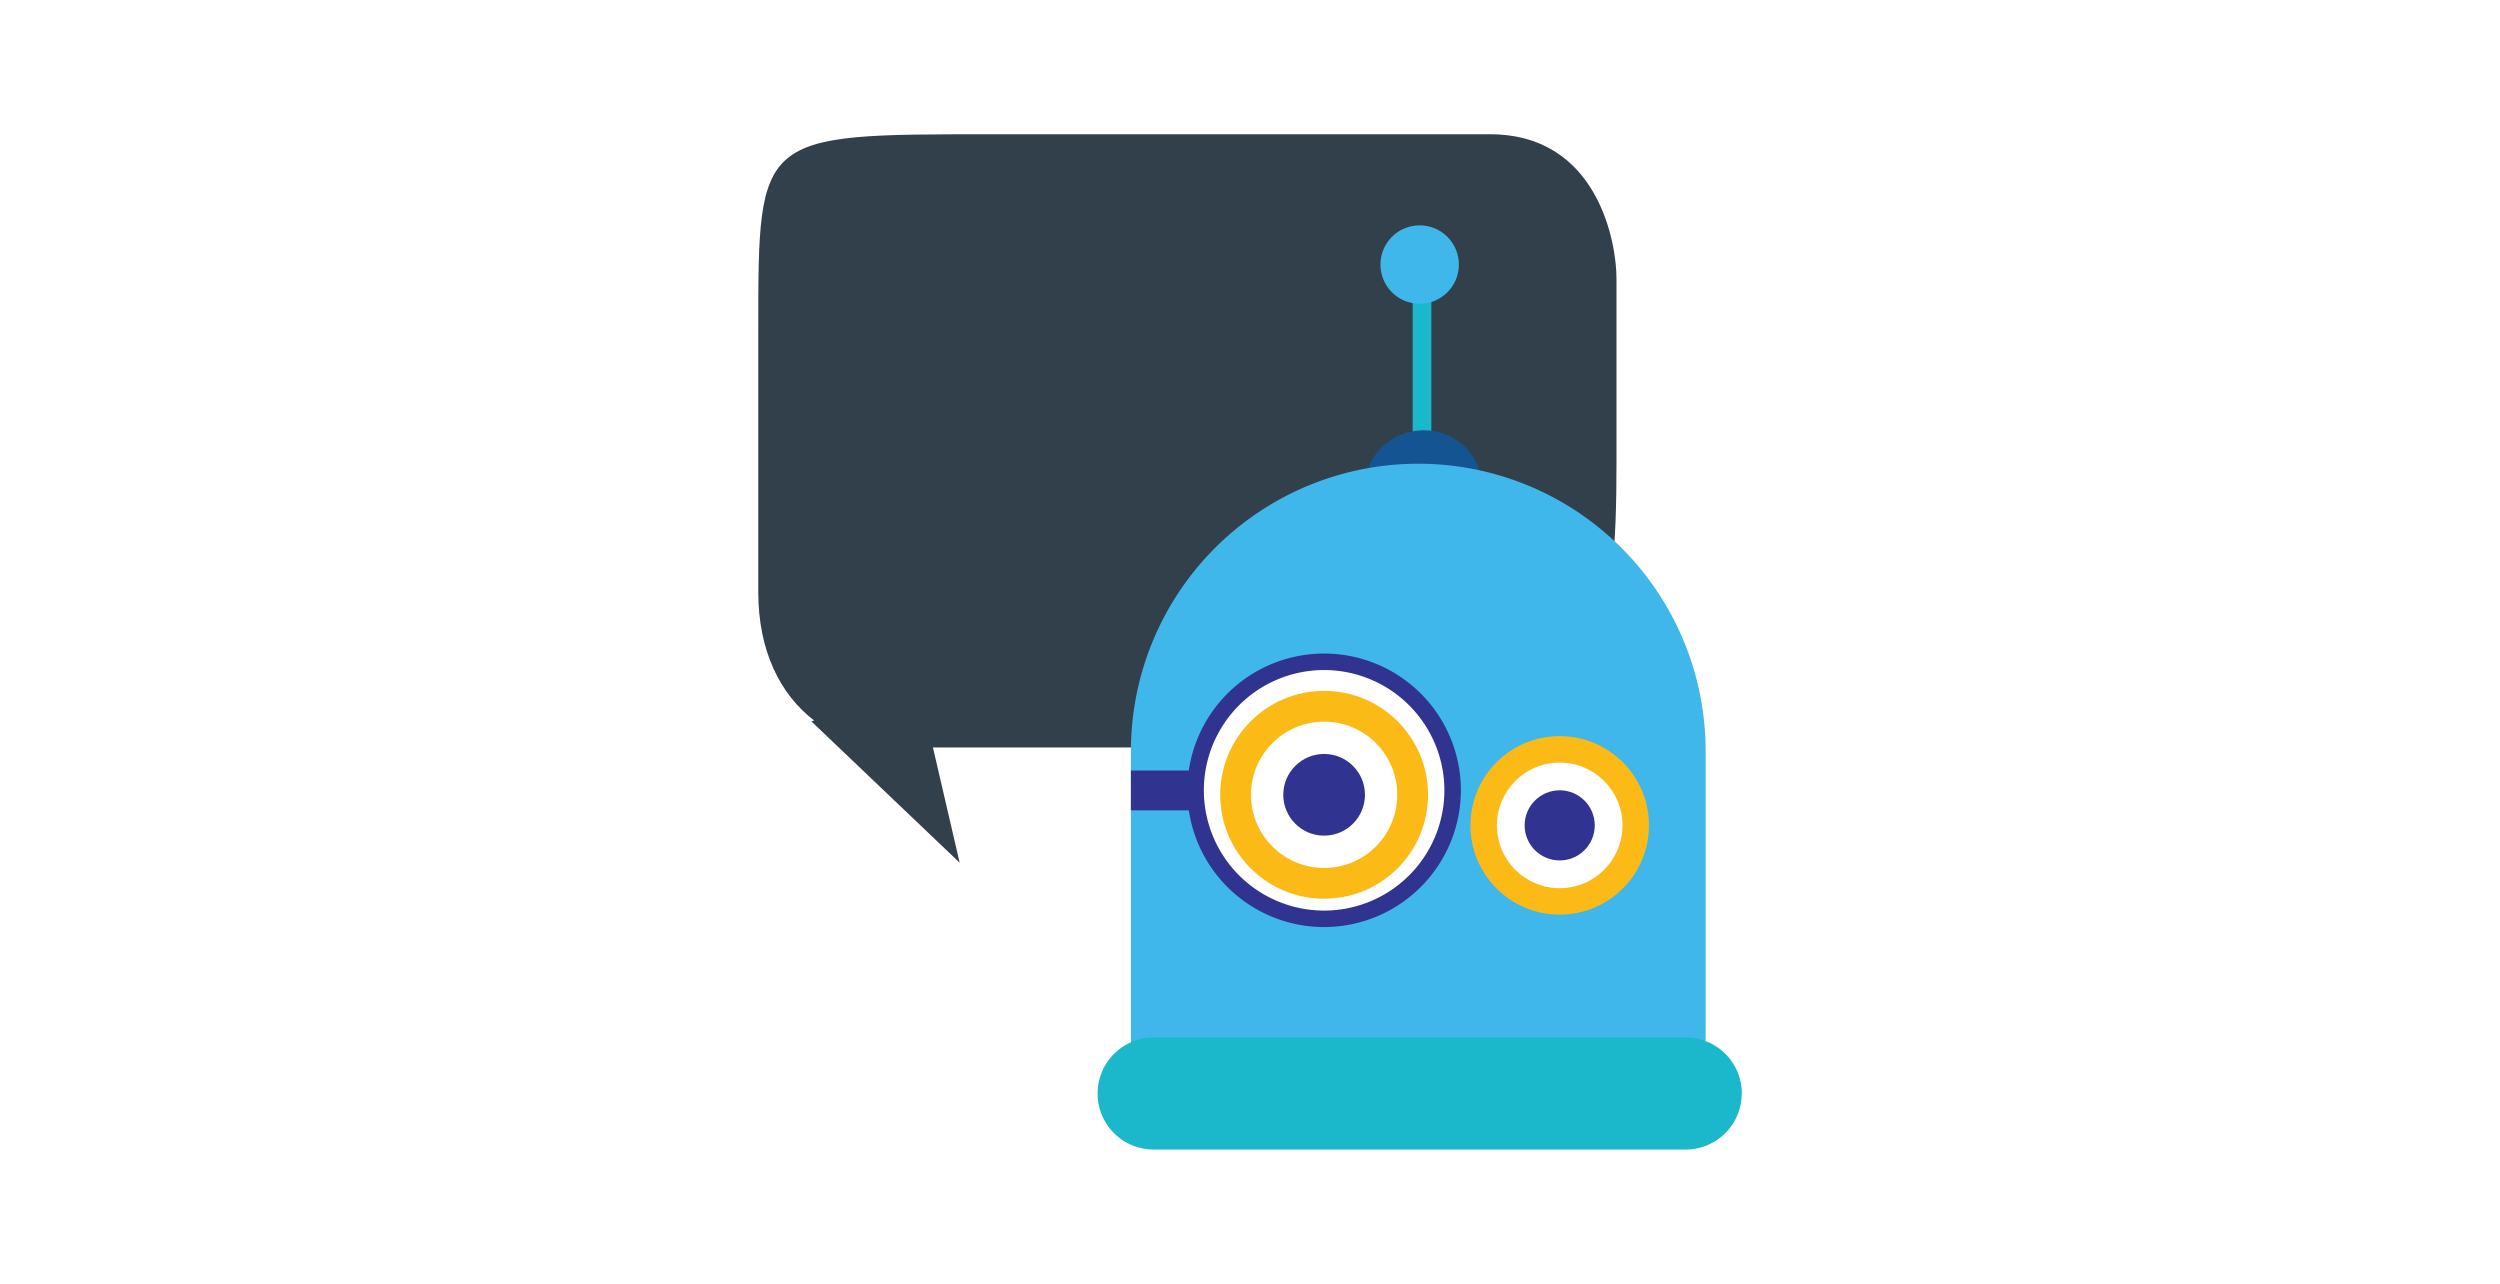 <svg id="Calque_1" data-name="Calque 1" xmlns="http://www.w3.org/2000/svg" viewBox="0 0 740 380"><title>ic_bot</title><rect width="740" height="380" style="fill:#fff"/><path d="M446,39.74H297.89c-68.44,0-68.44,0-68.44,57.54v78c0,17.49,6.58,30.39,16.55,38l-0.86.22,43.92,41.87-7.91-34.12H417.37c62.68,0,66.11-36.55,66.11-84.52V82.3C483.48,72.46,478.34,39.74,446,39.74Z" transform="translate(-5)" style="fill:#31404b"/><rect x="418.15" y="83.84" width="5.53" height="51.95" style="fill:#1bb7ca"/><ellipse cx="421.39" cy="143.73" rx="17.2" ry="16.37" style="fill:#145492"/><path d="M509.87,222.32v93.07l-170.12-1.47v-91.6A85.06,85.06,0,0,1,509.87,222.32Z" transform="translate(-5)" style="fill:#3fb7ea"/><circle cx="420.22" cy="78.31" r="11.61" style="fill:#3fb7ea"/><circle cx="391.94" cy="233.93" r="38.04" style="fill:#fff"/><path d="M396.94,274.41a40.48,40.48,0,1,1,40.48-40.48A40.53,40.53,0,0,1,396.94,274.41Zm0-76.08a35.6,35.6,0,1,0,35.6,35.6A35.64,35.64,0,0,0,396.94,198.33Z" transform="translate(-5)" style="fill:#303390"/><circle cx="391.94" cy="235.26" r="30.76" style="fill:#fcba16"/><circle cx="391.94" cy="235.26" r="21.65" style="fill:#fff"/><circle cx="391.94" cy="235.26" r="12.09" style="fill:#303390"/><circle cx="461.67" cy="244.31" r="26.42" style="fill:#fcba16"/><circle cx="461.67" cy="244.31" r="18.59" style="fill:#fff"/><circle cx="461.67" cy="244.31" r="10.38" style="fill:#303390"/><path d="M520.55,323.68A16.58,16.58,0,0,1,504,340.26H346.47a16.58,16.58,0,0,1-16.58-16.58h0a16.58,16.58,0,0,1,16.58-16.58H504a16.58,16.58,0,0,1,16.58,16.58h0Z" transform="translate(-5)" style="fill:#1bb7ca"/><rect x="334.74" y="228.08" width="19.16" height="11.79" style="fill:#303390"/></svg>